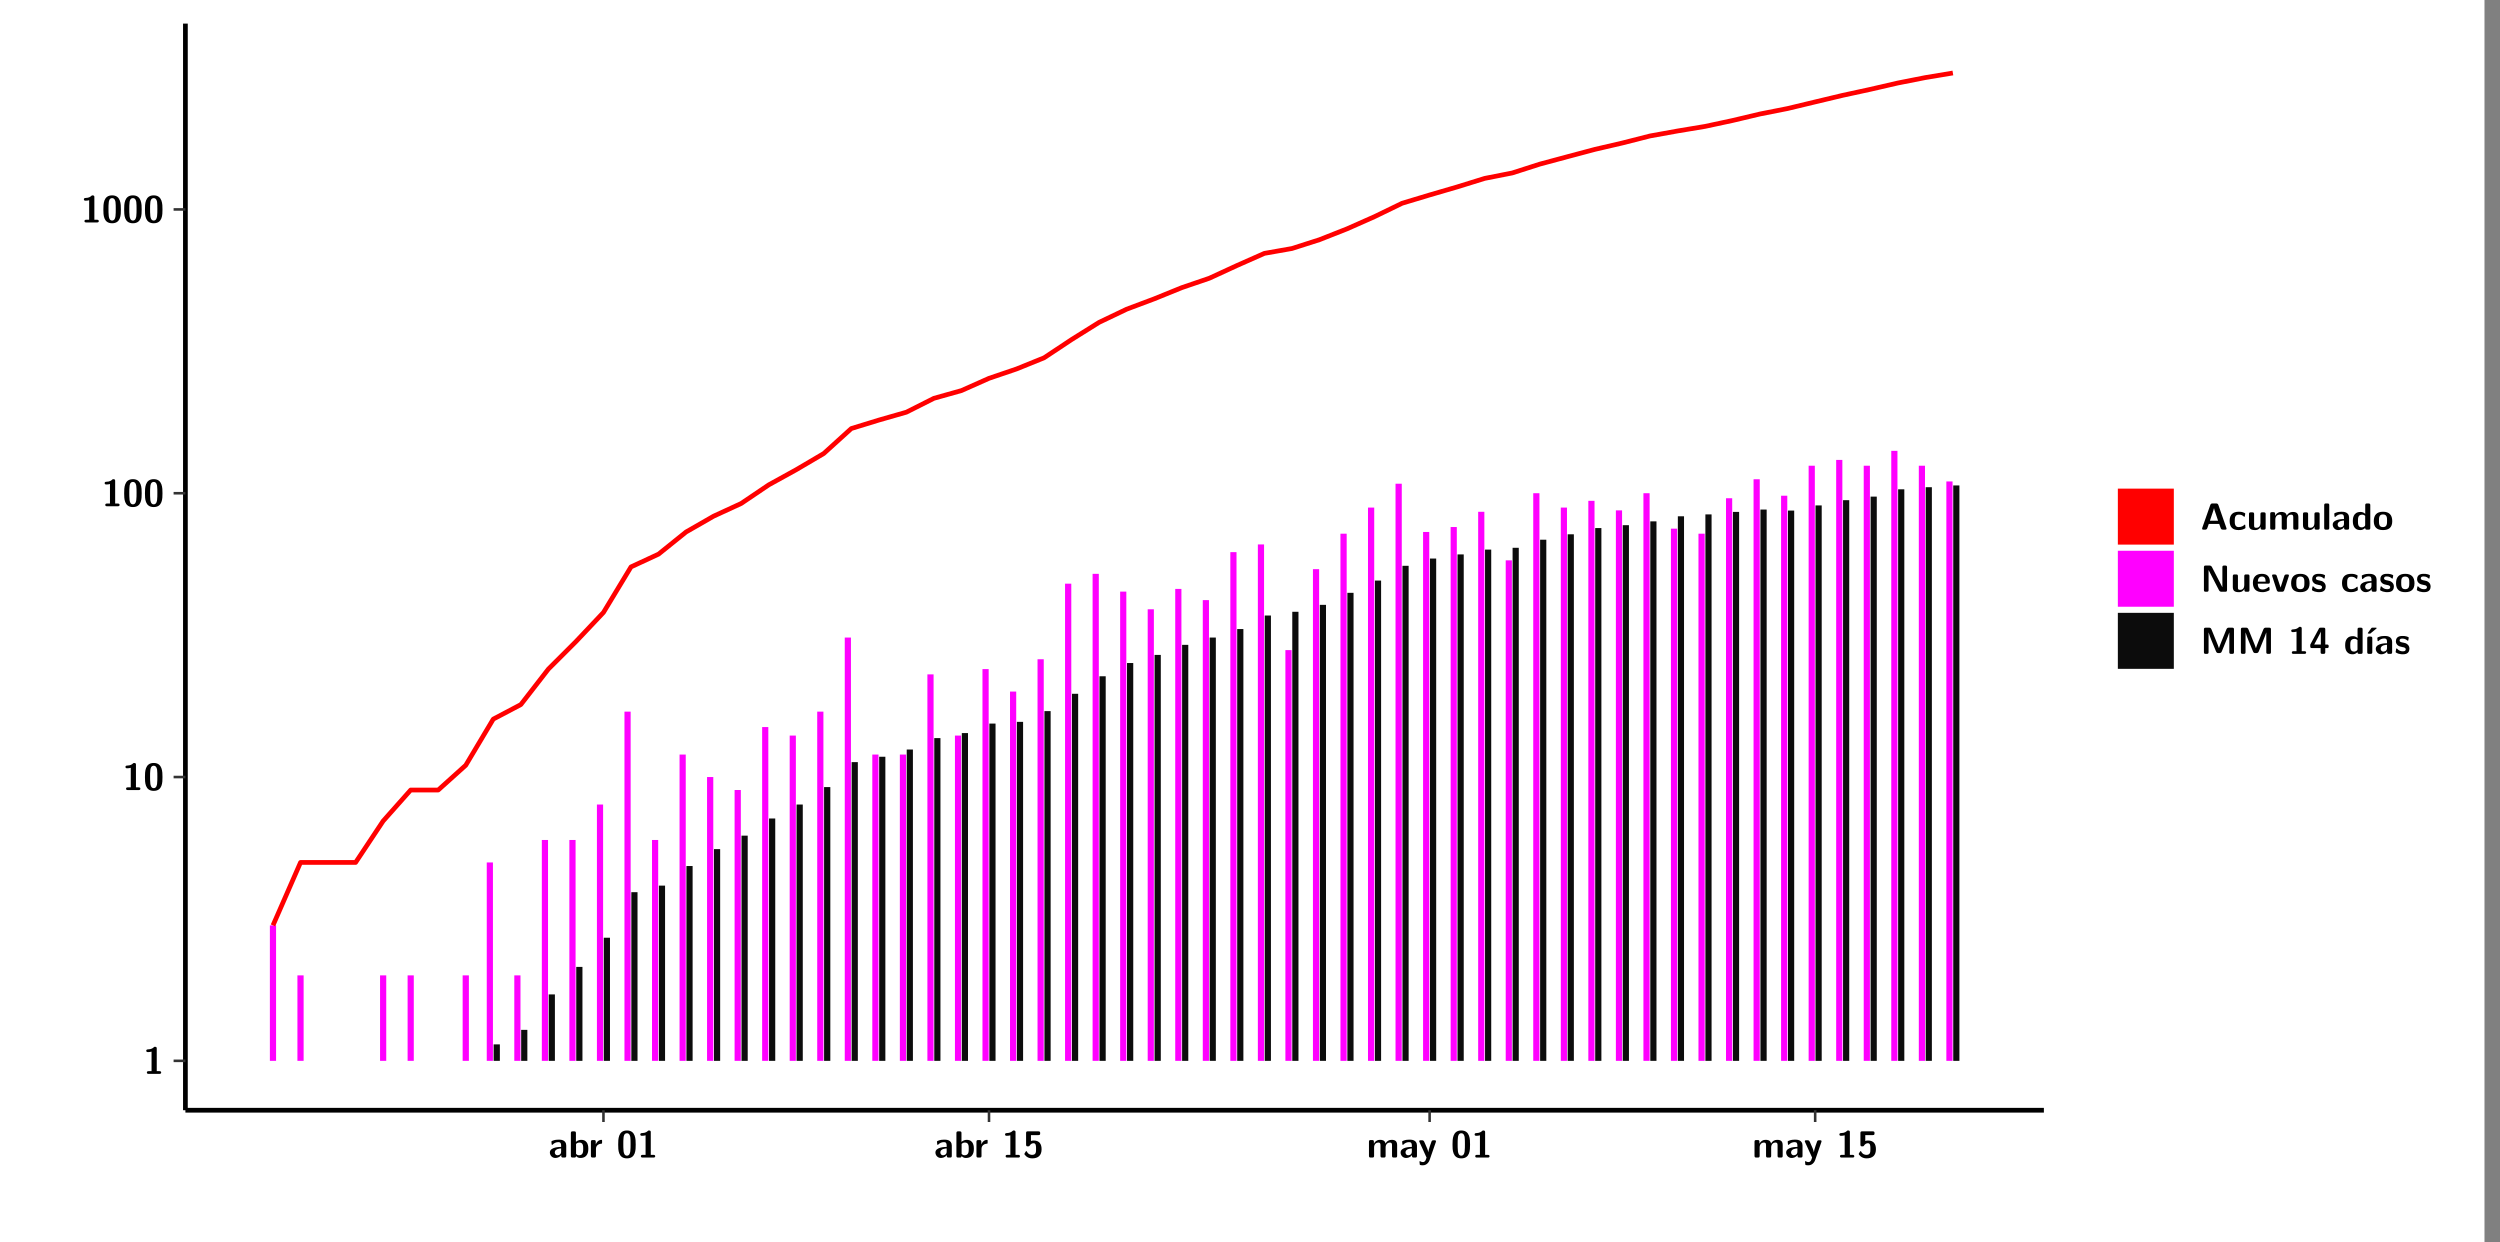 <?xml version="1.0" encoding="UTF-8"?>
<svg xmlns="http://www.w3.org/2000/svg" xmlns:xlink="http://www.w3.org/1999/xlink" width="579.653pt" height="288pt" viewBox="0 0 579.653 288" version="1.1">
<rect x="0" y="0" width="579.653" height="288" fill="#808080" stroke="none"/>
<defs>
<g>
<symbol overflow="visible" id="glyph0-0">
<path style="stroke:none;" d=""/>
</symbol>
<symbol overflow="visible" id="glyph0-1">
<path style="stroke:none;" d="M 3.109 -5.859 C 3.109 -6.016 3.109 -6.281 2.719 -6.281 C 2.547 -6.281 2.516 -6.266 2.406 -6.156 C 2.25 -6.016 1.922 -5.688 1.047 -5.672 C 0.891 -5.672 0.672 -5.609 0.672 -5.359 C 0.672 -5.047 0.969 -5.047 1.094 -5.047 C 1.344 -5.047 1.656 -5.078 1.906 -5.156 L 1.906 -0.625 L 1.234 -0.625 C 1.109 -0.625 0.812 -0.625 0.812 -0.312 C 0.812 0 1.109 0 1.234 0 L 3.719 0 C 3.828 0 4.141 0 4.141 -0.312 C 4.141 -0.625 3.828 -0.625 3.719 -0.625 L 3.109 -0.625 Z M 3.109 -5.859 "/>
</symbol>
<symbol overflow="visible" id="glyph0-2">
<path style="stroke:none;" d="M 4.438 -3 C 4.438 -4.203 4.438 -6.281 2.406 -6.281 C 0.375 -6.281 0.375 -4.219 0.375 -3 C 0.375 -1.812 0.375 0.188 2.406 0.188 C 4.438 0.188 4.438 -1.781 4.438 -3 Z M 2.406 -0.438 C 1.75 -0.438 1.656 -1.25 1.625 -1.484 C 1.562 -1.953 1.562 -2.766 1.562 -3.125 C 1.562 -3.641 1.562 -4.203 1.625 -4.641 C 1.641 -4.875 1.734 -5.641 2.406 -5.641 C 3.047 -5.641 3.156 -4.906 3.188 -4.734 C 3.25 -4.281 3.25 -3.594 3.25 -3.125 C 3.25 -2.625 3.25 -1.953 3.188 -1.469 C 3.156 -1.234 3.062 -0.438 2.406 -0.438 Z M 2.406 -0.438 "/>
</symbol>
<symbol overflow="visible" id="glyph0-3">
<path style="stroke:none;" d="M 4.062 -2.766 C 4.062 -4.156 2.734 -4.156 2.297 -4.156 C 1.891 -4.156 1.453 -4.125 0.859 -3.891 C 0.672 -3.797 0.625 -3.781 0.625 -3.688 C 0.625 -3.625 0.688 -3.109 0.688 -3.047 C 0.703 -2.984 0.75 -2.938 0.812 -2.938 C 0.844 -2.938 0.875 -2.969 0.906 -3 C 1.281 -3.391 1.719 -3.578 2.266 -3.578 C 2.734 -3.578 2.875 -3.297 2.875 -2.781 L 2.875 -2.469 C 2.562 -2.469 0.266 -2.453 0.266 -1.172 C 0.266 -0.547 0.766 0.094 1.531 0.094 C 1.828 0.094 2.484 0.016 2.906 -0.594 L 2.906 -0.422 C 2.906 -0.141 2.969 0 3.328 0 L 3.641 0 C 3.984 0 4.062 -0.109 4.062 -0.422 Z M 2.875 -1.344 C 2.875 -0.531 2.047 -0.531 2.016 -0.531 C 1.641 -0.531 1.406 -0.844 1.406 -1.188 C 1.406 -2.047 2.625 -2.109 2.875 -2.109 Z M 2.875 -1.344 "/>
</symbol>
<symbol overflow="visible" id="glyph0-4">
<path style="stroke:none;" d="M 1.703 -5.656 C 1.703 -5.938 1.641 -6.078 1.281 -6.078 L 0.953 -6.078 C 0.641 -6.078 0.531 -5.984 0.531 -5.656 L 0.531 -0.422 C 0.531 -0.109 0.625 0 0.953 0 L 1.312 0 C 1.453 0 1.719 0 1.734 -0.344 C 2.125 0.094 2.578 0.094 2.719 0.094 C 4.578 0.094 4.578 -1.594 4.578 -2.031 C 4.578 -2.453 4.578 -4.109 2.938 -4.109 C 2.219 -4.109 1.781 -3.703 1.703 -3.625 Z M 1.734 -3.172 C 1.844 -3.281 2.109 -3.484 2.5 -3.484 C 3.391 -3.484 3.391 -2.672 3.391 -2.016 C 3.391 -1.375 3.391 -0.531 2.406 -0.531 C 2.047 -0.531 1.828 -0.75 1.734 -0.875 Z M 1.734 -3.172 "/>
</symbol>
<symbol overflow="visible" id="glyph0-5">
<path style="stroke:none;" d="M 1.703 -2.016 C 1.703 -2.844 2.391 -3.188 2.938 -3.219 C 3.109 -3.234 3.125 -3.234 3.125 -3.469 L 3.125 -3.875 C 3.125 -4.047 3.125 -4.109 2.969 -4.109 C 2.719 -4.109 2.078 -4.031 1.672 -3.078 L 1.656 -3.078 L 1.656 -3.641 C 1.656 -3.922 1.594 -4.062 1.234 -4.062 L 0.953 -4.062 C 0.641 -4.062 0.531 -3.969 0.531 -3.641 L 0.531 -0.422 C 0.531 -0.109 0.625 0 0.953 0 L 1.281 0 C 1.609 0 1.703 -0.109 1.703 -0.422 Z M 1.703 -2.016 "/>
</symbol>
<symbol overflow="visible" id="glyph0-6">
<path style="stroke:none;" d="M 1.859 -5.203 L 3.578 -5.203 C 4 -5.203 4 -5.406 4 -5.641 C 4 -5.875 4 -6.078 3.578 -6.078 L 1.141 -6.078 C 0.875 -6.078 0.734 -6.031 0.734 -5.688 L 0.734 -3 C 0.734 -2.609 0.922 -2.594 1.172 -2.594 C 1.391 -2.594 1.469 -2.594 1.594 -2.812 C 1.812 -3.141 2.109 -3.328 2.469 -3.328 C 3.047 -3.328 3.047 -2.656 3.047 -1.969 C 3.047 -1.297 3.047 -0.625 2.125 -0.625 C 1.844 -0.625 1.25 -0.703 0.906 -1.406 C 0.875 -1.453 0.844 -1.5 0.781 -1.5 C 0.719 -1.5 0.703 -1.469 0.656 -1.391 C 0.531 -1.188 0.328 -0.891 0.328 -0.828 C 0.328 -0.75 0.891 0.188 2.141 0.188 C 3.562 0.188 4.328 -0.516 4.328 -1.938 C 4.328 -3.094 3.844 -3.953 2.5 -3.953 C 2.281 -3.953 2.078 -3.922 1.859 -3.844 Z M 1.859 -5.203 "/>
</symbol>
<symbol overflow="visible" id="glyph0-7">
<path style="stroke:none;" d="M 7.062 -2.844 C 7.062 -3.75 6.672 -4.109 5.781 -4.109 C 5.156 -4.109 4.688 -3.828 4.359 -3.25 C 4.219 -4.078 3.484 -4.109 3.109 -4.109 C 2.938 -4.109 2.578 -4.109 2.188 -3.828 C 1.906 -3.625 1.734 -3.344 1.672 -3.203 L 1.672 -3.641 C 1.672 -3.922 1.609 -4.062 1.25 -4.062 L 0.953 -4.062 C 0.625 -4.062 0.531 -3.969 0.531 -3.641 L 0.531 -0.422 C 0.531 -0.109 0.625 0 0.953 0 L 1.297 0 C 1.625 0 1.719 -0.109 1.719 -0.422 L 1.719 -2.359 C 1.719 -3.141 2.25 -3.484 2.688 -3.484 C 3.109 -3.484 3.203 -3.297 3.203 -2.828 L 3.203 -0.422 C 3.203 -0.109 3.297 0 3.625 0 L 3.969 0 C 4.297 0 4.391 -0.109 4.391 -0.422 L 4.391 -2.359 C 4.391 -3.141 4.922 -3.484 5.359 -3.484 C 5.781 -3.484 5.875 -3.297 5.875 -2.828 L 5.875 -0.422 C 5.875 -0.109 5.969 0 6.297 0 L 6.641 0 C 6.984 0 7.062 -0.109 7.062 -0.422 Z M 7.062 -2.844 "/>
</symbol>
<symbol overflow="visible" id="glyph0-8">
<path style="stroke:none;" d="M 4.109 -3.609 C 4.141 -3.719 4.141 -3.734 4.141 -3.781 C 4.141 -4.016 3.906 -4.016 3.797 -4.016 L 3.609 -4.016 C 3.469 -4.016 3.266 -4.016 3.141 -3.812 C 3.109 -3.766 2.406 -1.828 2.359 -1.25 L 2.344 -1.25 C 2.312 -1.672 1.953 -2.484 1.562 -3.328 C 1.328 -3.891 1.266 -4.016 0.828 -4.016 L 0.594 -4.016 C 0.469 -4.016 0.25 -4.016 0.25 -3.781 C 0.25 -3.75 0.281 -3.688 0.297 -3.641 L 1.953 0 C 1.891 0.188 1.859 0.281 1.828 0.375 C 1.734 0.656 1.578 1.047 1.109 1.047 C 0.812 1.047 0.609 0.922 0.516 0.875 C 0.469 0.844 0.453 0.828 0.422 0.828 C 0.391 0.828 0.312 0.859 0.312 0.969 C 0.312 1.031 0.375 1.641 0.391 1.672 C 0.469 1.781 0.953 1.797 1.094 1.797 C 2.172 1.797 2.609 0.766 2.672 0.547 Z M 4.109 -3.609 "/>
</symbol>
<symbol overflow="visible" id="glyph0-9">
<path style="stroke:none;" d="M 4.156 -5.703 C 4.031 -6.078 3.766 -6.078 3.594 -6.078 L 2.828 -6.078 C 2.641 -6.078 2.391 -6.078 2.266 -5.703 L 0.406 -0.406 C 0.375 -0.297 0.375 -0.281 0.375 -0.234 C 0.375 0 0.594 0 0.703 0 L 1.031 0 C 1.188 0 1.453 0 1.578 -0.344 L 1.922 -1.328 L 4.344 -1.328 L 4.641 -0.484 C 4.75 -0.172 4.812 0 5.234 0 L 5.703 0 C 5.828 0 6.047 0 6.047 -0.234 C 6.047 -0.281 6.047 -0.297 6 -0.406 Z M 2.812 -3.938 C 2.938 -4.328 3.062 -4.656 3.125 -4.969 L 3.141 -4.969 C 3.188 -4.766 3.188 -4.75 3.25 -4.547 L 4.078 -2.078 L 2.188 -2.078 Z M 2.812 -3.938 "/>
</symbol>
<symbol overflow="visible" id="glyph0-10">
<path style="stroke:none;" d="M 4 -0.438 C 4 -0.531 3.969 -0.938 3.953 -1.047 C 3.953 -1.078 3.938 -1.172 3.844 -1.172 C 3.812 -1.172 3.797 -1.172 3.703 -1.078 C 3.562 -0.953 3.141 -0.594 2.422 -0.594 C 1.516 -0.594 1.516 -1.469 1.516 -2.031 C 1.516 -2.75 1.562 -3.484 2.453 -3.484 C 3.031 -3.484 3.266 -3.344 3.578 -3.078 C 3.688 -2.984 3.703 -2.984 3.734 -2.984 C 3.828 -2.984 3.844 -3.062 3.844 -3.094 C 3.859 -3.172 3.953 -3.656 3.953 -3.703 C 3.953 -3.781 3.891 -3.812 3.75 -3.891 C 3.328 -4.078 3.062 -4.156 2.453 -4.156 C 1.141 -4.156 0.328 -3.547 0.328 -2.016 C 0.328 -0.562 1.078 0.094 2.406 0.094 C 2.641 0.094 3.172 0.094 3.75 -0.203 C 4 -0.344 4 -0.344 4 -0.438 Z M 4 -0.438 "/>
</symbol>
<symbol overflow="visible" id="glyph0-11">
<path style="stroke:none;" d="M 4.391 -3.594 C 4.391 -3.875 4.328 -4.016 3.969 -4.016 L 3.609 -4.016 C 3.281 -4.016 3.188 -3.906 3.188 -3.594 L 3.188 -1.516 C 3.188 -0.938 2.891 -0.438 2.266 -0.438 C 1.766 -0.438 1.719 -0.562 1.719 -1.031 L 1.719 -3.594 C 1.719 -3.875 1.656 -4.016 1.297 -4.016 L 0.953 -4.016 C 0.625 -4.016 0.531 -3.922 0.531 -3.594 L 0.531 -1.109 C 0.531 -0.172 1.031 0.094 1.953 0.094 C 2.188 0.094 2.812 0.094 3.219 -0.656 L 3.219 -0.422 C 3.219 -0.141 3.281 0 3.641 0 L 3.969 0 C 4.297 0 4.391 -0.109 4.391 -0.422 Z M 4.391 -3.594 "/>
</symbol>
<symbol overflow="visible" id="glyph0-12">
<path style="stroke:none;" d="M 1.703 -5.656 C 1.703 -5.938 1.641 -6.078 1.281 -6.078 L 0.953 -6.078 C 0.641 -6.078 0.531 -5.984 0.531 -5.656 L 0.531 -0.422 C 0.531 -0.109 0.625 0 0.953 0 L 1.281 0 C 1.609 0 1.703 -0.109 1.703 -0.422 Z M 1.703 -5.656 "/>
</symbol>
<symbol overflow="visible" id="glyph0-13">
<path style="stroke:none;" d="M 4.375 -5.656 C 4.375 -5.938 4.312 -6.078 3.953 -6.078 L 3.625 -6.078 C 3.297 -6.078 3.203 -5.969 3.203 -5.656 L 3.203 -3.672 C 2.812 -4.047 2.375 -4.109 2.109 -4.109 C 0.328 -4.109 0.328 -2.422 0.328 -2 C 0.328 -1.594 0.328 0.094 2.062 0.094 C 2.422 0.094 2.812 -0.016 3.188 -0.406 C 3.188 -0.094 3.297 0 3.609 0 L 3.953 0 C 4.281 0 4.375 -0.109 4.375 -0.422 Z M 3.188 -1.094 C 3.188 -0.953 3.188 -0.875 2.922 -0.688 C 2.703 -0.547 2.5 -0.531 2.406 -0.531 C 1.516 -0.531 1.516 -1.344 1.516 -2 C 1.516 -2.656 1.516 -3.484 2.5 -3.484 C 2.75 -3.484 2.984 -3.391 3.188 -3.203 Z M 3.188 -1.094 "/>
</symbol>
<symbol overflow="visible" id="glyph0-14">
<path style="stroke:none;" d="M 4.547 -1.969 C 4.547 -3.406 3.844 -4.156 2.406 -4.156 C 0.953 -4.156 0.266 -3.391 0.266 -1.969 C 0.266 -0.547 1.031 0.094 2.406 0.094 C 3.781 0.094 4.547 -0.531 4.547 -1.969 Z M 2.406 -0.594 C 1.469 -0.594 1.469 -1.375 1.469 -2.078 C 1.469 -2.75 1.469 -3.531 2.406 -3.531 C 3.344 -3.531 3.344 -2.766 3.344 -2.078 C 3.344 -1.391 3.344 -0.594 2.406 -0.594 Z M 2.406 -0.594 "/>
</symbol>
<symbol overflow="visible" id="glyph0-15">
<path style="stroke:none;" d="M 2.656 -5.734 C 2.469 -6.078 2.203 -6.078 2.031 -6.078 L 1.219 -6.078 C 0.906 -6.078 0.797 -5.984 0.797 -5.656 L 0.797 -0.422 C 0.797 -0.109 0.891 0 1.219 0 L 1.453 0 C 1.781 0 1.875 -0.109 1.875 -0.422 L 1.875 -5.016 L 1.891 -5.016 L 4.297 -0.344 C 4.484 0 4.75 0 4.922 0 L 5.734 0 C 6.062 0 6.156 -0.109 6.156 -0.422 L 6.156 -5.656 C 6.156 -5.938 6.094 -6.078 5.734 -6.078 L 5.5 -6.078 C 5.156 -6.078 5.078 -5.969 5.078 -5.656 L 5.078 -1.062 L 5.062 -1.062 Z M 2.656 -5.734 "/>
</symbol>
<symbol overflow="visible" id="glyph0-16">
<path style="stroke:none;" d="M 3.781 -1.875 C 3.984 -1.875 4.203 -1.891 4.203 -2.281 C 4.203 -3.406 3.672 -4.156 2.359 -4.156 C 0.969 -4.156 0.266 -3.375 0.266 -2.047 C 0.266 -0.609 1.109 0.094 2.484 0.094 C 2.812 0.094 3.312 0.047 3.891 -0.234 C 4.078 -0.328 4.141 -0.359 4.141 -0.469 C 4.141 -0.531 4.125 -0.781 4.109 -0.844 C 4.078 -1.125 4.062 -1.125 3.984 -1.125 C 3.953 -1.125 3.938 -1.125 3.844 -1.047 C 3.328 -0.594 2.797 -0.531 2.516 -0.531 C 1.531 -0.531 1.422 -1.312 1.391 -1.875 Z M 1.406 -2.344 C 1.422 -2.875 1.609 -3.531 2.359 -3.531 C 3.062 -3.531 3.203 -3.031 3.219 -2.344 Z M 1.406 -2.344 "/>
</symbol>
<symbol overflow="visible" id="glyph0-17">
<path style="stroke:none;" d="M 4.109 -3.609 C 4.141 -3.719 4.141 -3.75 4.141 -3.766 C 4.141 -4.016 3.922 -4.016 3.797 -4.016 L 3.609 -4.016 C 3.25 -4.016 3.141 -3.891 3.062 -3.641 L 2.203 -0.984 L 1.328 -3.641 C 1.266 -3.828 1.203 -4.016 0.781 -4.016 L 0.578 -4.016 C 0.453 -4.016 0.234 -4.016 0.234 -3.766 C 0.234 -3.75 0.234 -3.719 0.266 -3.609 L 1.312 -0.375 C 1.438 0 1.703 0 1.859 0 L 2.5 0 C 2.672 0 2.938 0 3.062 -0.375 Z M 4.109 -3.609 "/>
</symbol>
<symbol overflow="visible" id="glyph0-18">
<path style="stroke:none;" d="M 3.469 -1.234 C 3.469 -1.734 3.203 -2.031 3.047 -2.172 C 2.703 -2.484 2.391 -2.547 2.031 -2.609 C 1.547 -2.703 1.188 -2.766 1.188 -3.109 C 1.188 -3.469 1.484 -3.547 1.828 -3.547 C 2.406 -3.547 2.719 -3.328 2.953 -3.125 C 3.047 -3.047 3.062 -3.047 3.094 -3.047 C 3.188 -3.047 3.203 -3.125 3.203 -3.156 C 3.219 -3.219 3.312 -3.719 3.312 -3.766 C 3.312 -3.906 2.844 -4.031 2.75 -4.062 C 2.406 -4.156 2.125 -4.156 1.891 -4.156 C 1.5 -4.156 0.328 -4.156 0.328 -2.906 C 0.328 -2.484 0.516 -2.219 0.75 -2 C 1.062 -1.734 1.406 -1.672 1.906 -1.562 C 2.156 -1.531 2.609 -1.453 2.609 -1.062 C 2.609 -0.656 2.266 -0.594 1.922 -0.594 C 1.531 -0.594 1.047 -0.703 0.625 -1.188 C 0.594 -1.234 0.562 -1.266 0.516 -1.266 C 0.422 -1.266 0.406 -1.188 0.391 -1.125 C 0.375 -1.016 0.266 -0.516 0.266 -0.422 C 0.266 -0.266 0.922 -0.062 0.922 -0.047 C 1.406 0.094 1.766 0.094 1.922 0.094 C 2.359 0.094 3.469 0.062 3.469 -1.234 Z M 3.469 -1.234 "/>
</symbol>
<symbol overflow="visible" id="glyph0-19">
<path style="stroke:none;" d="M 4.859 -2.859 C 4.688 -2.422 4.359 -1.609 4.281 -1.312 C 4.203 -1.625 3.844 -2.484 3.656 -2.953 L 2.531 -5.719 C 2.391 -6.078 2.109 -6.078 1.953 -6.078 L 1.219 -6.078 C 0.906 -6.078 0.797 -5.984 0.797 -5.656 L 0.797 -0.422 C 0.797 -0.109 0.891 0 1.219 0 L 1.453 0 C 1.781 0 1.875 -0.109 1.875 -0.422 L 1.875 -4.953 L 1.891 -4.953 C 1.984 -4.562 2.375 -3.578 2.578 -3.062 L 3.609 -0.562 C 3.766 -0.188 3.969 -0.188 4.266 -0.188 C 4.562 -0.188 4.781 -0.188 4.938 -0.562 L 6.062 -3.328 C 6.141 -3.531 6.625 -4.719 6.672 -4.953 L 6.688 -4.953 L 6.688 -0.422 C 6.688 -0.141 6.75 0 7.109 0 L 7.344 0 C 7.672 0 7.766 -0.109 7.766 -0.422 L 7.766 -5.656 C 7.766 -5.938 7.703 -6.078 7.344 -6.078 L 6.609 -6.078 C 6.391 -6.078 6.172 -6.062 6.016 -5.703 Z M 4.859 -2.859 "/>
</symbol>
<symbol overflow="visible" id="glyph0-20">
<path style="stroke:none;" d="M 0.344 -2.297 C 0.266 -2.172 0.266 -2.141 0.266 -1.984 L 0.266 -1.766 C 0.266 -1.484 0.328 -1.344 0.688 -1.344 L 2.672 -1.344 L 2.672 -0.422 C 2.672 -0.141 2.719 0 3.078 0 L 3.328 0 C 3.656 0 3.75 -0.109 3.75 -0.422 L 3.75 -1.344 L 4.125 -1.344 C 4.391 -1.344 4.547 -1.406 4.547 -1.75 C 4.547 -2.078 4.422 -2.172 4.125 -2.172 L 3.75 -2.172 L 3.75 -5.656 C 3.75 -5.984 3.656 -6.078 3.328 -6.078 L 2.688 -6.078 C 2.531 -6.078 2.391 -6.078 2.281 -5.875 Z M 1.188 -2.172 C 2.578 -4.75 2.672 -5.016 2.703 -5.156 L 2.719 -5.156 L 2.719 -2.172 Z M 1.188 -2.172 "/>
</symbol>
<symbol overflow="visible" id="glyph0-21">
<path style="stroke:none;" d="M 3.906 -5.844 C 3.953 -5.875 4 -5.922 4 -5.969 C 4 -6.078 3.906 -6.078 3.766 -6.078 L 3.047 -6.078 C 2.875 -6.078 2.859 -6.078 2.781 -5.984 L 2.031 -4.953 C 1.953 -4.859 1.953 -4.844 1.953 -4.828 C 1.953 -4.703 2.047 -4.703 2.188 -4.703 L 2.516 -4.703 Z M 3.906 -5.844 "/>
</symbol>
<symbol overflow="visible" id="glyph0-22">
<path style="stroke:none;" d="M 1.703 -3.594 C 1.703 -3.875 1.641 -4.016 1.281 -4.016 L 0.953 -4.016 C 0.641 -4.016 0.531 -3.922 0.531 -3.594 L 0.531 -0.422 C 0.531 -0.109 0.625 0 0.953 0 L 1.281 0 C 1.609 0 1.703 -0.109 1.703 -0.422 Z M 1.703 -3.594 "/>
</symbol>
</g>
<clipPath id="clip1">
  <path d="M 0 0 L 576.008 0 L 576.008 288 L 0 288 Z M 0 0 "/>
</clipPath>
<clipPath id="clip2">
  <path d="M 42.988 5.477 L 473.898 5.477 L 473.898 257.414 L 42.988 257.414 Z M 42.988 5.477 "/>
</clipPath>
</defs>
<g id="surface1">
<g clip-path="url(#clip1)" clip-rule="nonzero">
<path style="fill-rule:nonzero;fill:rgb(100%,100%,100%);fill-opacity:1;stroke-width:0.598;stroke-linecap:round;stroke-linejoin:round;stroke:rgb(100%,100%,100%);stroke-opacity:1;stroke-miterlimit:10;" d="M 0 0 L 0 288.004 L 576.008 288.004 L 576.008 0 Z M 0 0 " transform="matrix(1,0,0,-1,0,288)"/>
</g>
<g clip-path="url(#clip2)" clip-rule="nonzero">
<path style=" stroke:none;fill-rule:nonzero;fill:rgb(100%,100%,100%);fill-opacity:1;" d="M 42.988 257.414 L 42.988 5.477 L 473.898 5.477 L 473.898 257.414 Z M 42.988 257.414 "/>
</g>
<path style=" stroke:none;fill-rule:nonzero;fill:rgb(100%,0%,100%);fill-opacity:1;" d="M 62.574 245.969 L 62.574 214.562 L 64.012 214.562 L 64.012 245.969 Z M 62.574 245.969 "/>
<path style=" stroke:none;fill-rule:nonzero;fill:rgb(100%,0%,100%);fill-opacity:1;" d="M 68.961 245.969 L 68.961 226.152 L 70.398 226.152 L 70.398 245.969 Z M 68.961 245.969 "/>
<path style=" stroke:none;fill-rule:nonzero;fill:rgb(100%,0%,100%);fill-opacity:1;" d="M 88.121 245.969 L 88.121 226.152 L 89.555 226.152 L 89.555 245.969 Z M 88.121 245.969 "/>
<path style=" stroke:none;fill-rule:nonzero;fill:rgb(100%,0%,100%);fill-opacity:1;" d="M 94.508 245.969 L 94.508 226.152 L 95.941 226.152 L 95.941 245.969 Z M 94.508 245.969 "/>
<path style=" stroke:none;fill-rule:nonzero;fill:rgb(100%,0%,100%);fill-opacity:1;" d="M 107.27 245.969 L 107.27 226.152 L 108.715 226.152 L 108.715 245.969 Z M 107.27 245.969 "/>
<path style=" stroke:none;fill-rule:nonzero;fill:rgb(100%,0%,100%);fill-opacity:1;" d="M 112.859 245.969 L 112.859 199.969 L 114.293 199.969 L 114.293 245.969 Z M 112.859 245.969 "/>
<path style=" stroke:none;fill-rule:nonzero;fill:rgb(4.999%,4.999%,4.999%);fill-opacity:1;" d="M 114.453 245.969 L 114.453 242.152 L 115.898 242.152 L 115.898 245.969 Z M 114.453 245.969 "/>
<path style=" stroke:none;fill-rule:nonzero;fill:rgb(100%,0%,100%);fill-opacity:1;" d="M 119.246 245.969 L 119.246 226.152 L 120.68 226.152 L 120.68 245.969 Z M 119.246 245.969 "/>
<path style=" stroke:none;fill-rule:nonzero;fill:rgb(4.999%,4.999%,4.999%);fill-opacity:1;" d="M 120.84 245.969 L 120.84 238.785 L 122.273 238.785 L 122.273 245.969 Z M 120.84 245.969 "/>
<path style=" stroke:none;fill-rule:nonzero;fill:rgb(100%,0%,100%);fill-opacity:1;" d="M 125.629 245.969 L 125.629 194.758 L 127.066 194.758 L 127.066 245.969 Z M 125.629 245.969 "/>
<path style=" stroke:none;fill-rule:nonzero;fill:rgb(4.999%,4.999%,4.999%);fill-opacity:1;" d="M 127.223 245.969 L 127.223 230.566 L 128.66 230.566 L 128.66 245.969 Z M 127.223 245.969 "/>
<path style=" stroke:none;fill-rule:nonzero;fill:rgb(100%,0%,100%);fill-opacity:1;" d="M 132.016 245.969 L 132.016 194.758 L 133.453 194.758 L 133.453 245.969 Z M 132.016 245.969 "/>
<path style=" stroke:none;fill-rule:nonzero;fill:rgb(4.999%,4.999%,4.999%);fill-opacity:1;" d="M 133.609 245.969 L 133.609 224.188 L 135.047 224.188 L 135.047 245.969 Z M 133.609 245.969 "/>
<path style=" stroke:none;fill-rule:nonzero;fill:rgb(100%,0%,100%);fill-opacity:1;" d="M 138.402 245.969 L 138.402 186.539 L 139.836 186.539 L 139.836 245.969 Z M 138.402 245.969 "/>
<path style=" stroke:none;fill-rule:nonzero;fill:rgb(4.999%,4.999%,4.999%);fill-opacity:1;" d="M 139.996 245.969 L 139.996 217.422 L 141.43 217.422 L 141.43 245.969 Z M 139.996 245.969 "/>
<path style=" stroke:none;fill-rule:nonzero;fill:rgb(100%,0%,100%);fill-opacity:1;" d="M 144.789 245.969 L 144.789 165 L 146.223 165 L 146.223 245.969 Z M 144.789 245.969 "/>
<path style=" stroke:none;fill-rule:nonzero;fill:rgb(4.999%,4.999%,4.999%);fill-opacity:1;" d="M 146.383 245.969 L 146.383 206.863 L 147.816 206.863 L 147.816 245.969 Z M 146.383 245.969 "/>
<path style=" stroke:none;fill-rule:nonzero;fill:rgb(100%,0%,100%);fill-opacity:1;" d="M 151.176 245.969 L 151.176 194.758 L 152.609 194.758 L 152.609 245.969 Z M 151.176 245.969 "/>
<path style=" stroke:none;fill-rule:nonzero;fill:rgb(4.999%,4.999%,4.999%);fill-opacity:1;" d="M 152.77 245.969 L 152.77 205.34 L 154.203 205.34 L 154.203 245.969 Z M 152.77 245.969 "/>
<path style=" stroke:none;fill-rule:nonzero;fill:rgb(100%,0%,100%);fill-opacity:1;" d="M 157.562 245.969 L 157.562 174.953 L 158.996 174.953 L 158.996 245.969 Z M 157.562 245.969 "/>
<path style=" stroke:none;fill-rule:nonzero;fill:rgb(4.999%,4.999%,4.999%);fill-opacity:1;" d="M 159.156 245.969 L 159.156 200.797 L 160.59 200.797 L 160.59 245.969 Z M 159.156 245.969 "/>
<path style=" stroke:none;fill-rule:nonzero;fill:rgb(100%,0%,100%);fill-opacity:1;" d="M 163.938 245.969 L 163.938 180.164 L 165.383 180.164 L 165.383 245.969 Z M 163.938 245.969 "/>
<path style=" stroke:none;fill-rule:nonzero;fill:rgb(4.999%,4.999%,4.999%);fill-opacity:1;" d="M 165.543 245.969 L 165.543 196.879 L 166.977 196.879 L 166.977 245.969 Z M 165.543 245.969 "/>
<path style=" stroke:none;fill-rule:nonzero;fill:rgb(100%,0%,100%);fill-opacity:1;" d="M 170.324 245.969 L 170.324 183.172 L 171.77 183.172 L 171.77 245.969 Z M 170.324 245.969 "/>
<path style=" stroke:none;fill-rule:nonzero;fill:rgb(4.999%,4.999%,4.999%);fill-opacity:1;" d="M 171.926 245.969 L 171.926 193.754 L 173.363 193.754 L 173.363 245.969 Z M 171.926 245.969 "/>
<path style=" stroke:none;fill-rule:nonzero;fill:rgb(100%,0%,100%);fill-opacity:1;" d="M 176.711 245.969 L 176.711 168.578 L 178.145 168.578 L 178.145 245.969 Z M 176.711 245.969 "/>
<path style=" stroke:none;fill-rule:nonzero;fill:rgb(4.999%,4.999%,4.999%);fill-opacity:1;" d="M 178.312 245.969 L 178.312 189.777 L 179.75 189.777 L 179.75 245.969 Z M 178.312 245.969 "/>
<path style=" stroke:none;fill-rule:nonzero;fill:rgb(100%,0%,100%);fill-opacity:1;" d="M 183.098 245.969 L 183.098 170.551 L 184.531 170.551 L 184.531 245.969 Z M 183.098 245.969 "/>
<path style=" stroke:none;fill-rule:nonzero;fill:rgb(4.999%,4.999%,4.999%);fill-opacity:1;" d="M 184.691 245.969 L 184.691 186.539 L 186.133 186.539 L 186.133 245.969 Z M 184.691 245.969 "/>
<path style=" stroke:none;fill-rule:nonzero;fill:rgb(100%,0%,100%);fill-opacity:1;" d="M 189.48 245.969 L 189.48 165 L 190.918 165 L 190.918 245.969 Z M 189.48 245.969 "/>
<path style=" stroke:none;fill-rule:nonzero;fill:rgb(4.999%,4.999%,4.999%);fill-opacity:1;" d="M 191.074 245.969 L 191.074 182.496 L 192.52 182.496 L 192.52 245.969 Z M 191.074 245.969 "/>
<path style=" stroke:none;fill-rule:nonzero;fill:rgb(100%,0%,100%);fill-opacity:1;" d="M 195.867 245.969 L 195.867 147.824 L 197.301 147.824 L 197.301 245.969 Z M 195.867 245.969 "/>
<path style=" stroke:none;fill-rule:nonzero;fill:rgb(4.999%,4.999%,4.999%);fill-opacity:1;" d="M 197.461 245.969 L 197.461 176.707 L 198.898 176.707 L 198.898 245.969 Z M 197.461 245.969 "/>
<path style=" stroke:none;fill-rule:nonzero;fill:rgb(100%,0%,100%);fill-opacity:1;" d="M 202.254 245.969 L 202.254 174.953 L 203.688 174.953 L 203.688 245.969 Z M 202.254 245.969 "/>
<path style=" stroke:none;fill-rule:nonzero;fill:rgb(4.999%,4.999%,4.999%);fill-opacity:1;" d="M 203.848 245.969 L 203.848 175.461 L 205.281 175.461 L 205.281 245.969 Z M 203.848 245.969 "/>
<path style=" stroke:none;fill-rule:nonzero;fill:rgb(100%,0%,100%);fill-opacity:1;" d="M 208.641 245.969 L 208.641 174.953 L 210.074 174.953 L 210.074 245.969 Z M 208.641 245.969 "/>
<path style=" stroke:none;fill-rule:nonzero;fill:rgb(4.999%,4.999%,4.999%);fill-opacity:1;" d="M 210.234 245.969 L 210.234 173.785 L 211.668 173.785 L 211.668 245.969 Z M 210.234 245.969 "/>
<path style=" stroke:none;fill-rule:nonzero;fill:rgb(100%,0%,100%);fill-opacity:1;" d="M 215.027 245.969 L 215.027 156.363 L 216.461 156.363 L 216.461 245.969 Z M 215.027 245.969 "/>
<path style=" stroke:none;fill-rule:nonzero;fill:rgb(4.999%,4.999%,4.999%);fill-opacity:1;" d="M 216.621 245.969 L 216.621 171.137 L 218.055 171.137 L 218.055 245.969 Z M 216.621 245.969 "/>
<path style=" stroke:none;fill-rule:nonzero;fill:rgb(100%,0%,100%);fill-opacity:1;" d="M 221.414 245.969 L 221.414 170.551 L 222.848 170.551 L 222.848 245.969 Z M 221.414 245.969 "/>
<path style=" stroke:none;fill-rule:nonzero;fill:rgb(4.999%,4.999%,4.999%);fill-opacity:1;" d="M 223.008 245.969 L 223.008 169.973 L 224.441 169.973 L 224.441 245.969 Z M 223.008 245.969 "/>
<path style=" stroke:none;fill-rule:nonzero;fill:rgb(100%,0%,100%);fill-opacity:1;" d="M 227.797 245.969 L 227.797 155.137 L 229.234 155.137 L 229.234 245.969 Z M 227.797 245.969 "/>
<path style=" stroke:none;fill-rule:nonzero;fill:rgb(4.999%,4.999%,4.999%);fill-opacity:1;" d="M 229.395 245.969 L 229.395 167.77 L 230.828 167.77 L 230.828 245.969 Z M 229.395 245.969 "/>
<path style=" stroke:none;fill-rule:nonzero;fill:rgb(100%,0%,100%);fill-opacity:1;" d="M 234.184 245.969 L 234.184 160.348 L 235.621 160.348 L 235.621 245.969 Z M 234.184 245.969 "/>
<path style=" stroke:none;fill-rule:nonzero;fill:rgb(4.999%,4.999%,4.999%);fill-opacity:1;" d="M 235.777 245.969 L 235.777 167.371 L 237.215 167.371 L 237.215 245.969 Z M 235.777 245.969 "/>
<path style=" stroke:none;fill-rule:nonzero;fill:rgb(100%,0%,100%);fill-opacity:1;" d="M 240.562 245.969 L 240.562 152.855 L 242.004 152.855 L 242.004 245.969 Z M 240.562 245.969 "/>
<path style=" stroke:none;fill-rule:nonzero;fill:rgb(4.999%,4.999%,4.999%);fill-opacity:1;" d="M 242.164 245.969 L 242.164 164.879 L 243.602 164.879 L 243.602 245.969 Z M 242.164 245.969 "/>
<path style=" stroke:none;fill-rule:nonzero;fill:rgb(100%,0%,100%);fill-opacity:1;" d="M 246.945 245.969 L 246.945 135.332 L 248.391 135.332 L 248.391 245.969 Z M 246.945 245.969 "/>
<path style=" stroke:none;fill-rule:nonzero;fill:rgb(4.999%,4.999%,4.999%);fill-opacity:1;" d="M 248.551 245.969 L 248.551 160.863 L 249.984 160.863 L 249.984 245.969 Z M 248.551 245.969 "/>
<path style=" stroke:none;fill-rule:nonzero;fill:rgb(100%,0%,100%);fill-opacity:1;" d="M 253.332 245.969 L 253.332 133.051 L 254.77 133.051 L 254.77 245.969 Z M 253.332 245.969 "/>
<path style=" stroke:none;fill-rule:nonzero;fill:rgb(4.999%,4.999%,4.999%);fill-opacity:1;" d="M 254.926 245.969 L 254.926 156.801 L 256.371 156.801 L 256.371 245.969 Z M 254.926 245.969 "/>
<path style=" stroke:none;fill-rule:nonzero;fill:rgb(100%,0%,100%);fill-opacity:1;" d="M 259.719 245.969 L 259.719 137.172 L 261.152 137.172 L 261.152 245.969 Z M 259.719 245.969 "/>
<path style=" stroke:none;fill-rule:nonzero;fill:rgb(4.999%,4.999%,4.999%);fill-opacity:1;" d="M 261.312 245.969 L 261.312 153.73 L 262.758 153.73 L 262.758 245.969 Z M 261.312 245.969 "/>
<path style=" stroke:none;fill-rule:nonzero;fill:rgb(100%,0%,100%);fill-opacity:1;" d="M 266.105 245.969 L 266.105 141.27 L 267.539 141.27 L 267.539 245.969 Z M 266.105 245.969 "/>
<path style=" stroke:none;fill-rule:nonzero;fill:rgb(4.999%,4.999%,4.999%);fill-opacity:1;" d="M 267.699 245.969 L 267.699 151.848 L 269.145 151.848 L 269.145 245.969 Z M 267.699 245.969 "/>
<path style=" stroke:none;fill-rule:nonzero;fill:rgb(100%,0%,100%);fill-opacity:1;" d="M 272.492 245.969 L 272.492 136.547 L 273.926 136.547 L 273.926 245.969 Z M 272.492 245.969 "/>
<path style=" stroke:none;fill-rule:nonzero;fill:rgb(4.999%,4.999%,4.999%);fill-opacity:1;" d="M 274.086 245.969 L 274.086 149.516 L 275.52 149.516 L 275.52 245.969 Z M 274.086 245.969 "/>
<path style=" stroke:none;fill-rule:nonzero;fill:rgb(100%,0%,100%);fill-opacity:1;" d="M 278.879 245.969 L 278.879 139.145 L 280.312 139.145 L 280.312 245.969 Z M 278.879 245.969 "/>
<path style=" stroke:none;fill-rule:nonzero;fill:rgb(4.999%,4.999%,4.999%);fill-opacity:1;" d="M 280.473 245.969 L 280.473 147.824 L 281.906 147.824 L 281.906 245.969 Z M 280.473 245.969 "/>
<path style=" stroke:none;fill-rule:nonzero;fill:rgb(100%,0%,100%);fill-opacity:1;" d="M 285.266 245.969 L 285.266 128.02 L 286.699 128.02 L 286.699 245.969 Z M 285.266 245.969 "/>
<path style=" stroke:none;fill-rule:nonzero;fill:rgb(4.999%,4.999%,4.999%);fill-opacity:1;" d="M 286.859 245.969 L 286.859 145.852 L 288.293 145.852 L 288.293 245.969 Z M 286.859 245.969 "/>
<path style=" stroke:none;fill-rule:nonzero;fill:rgb(100%,0%,100%);fill-opacity:1;" d="M 291.648 245.969 L 291.648 126.234 L 293.086 126.234 L 293.086 245.969 Z M 291.648 245.969 "/>
<path style=" stroke:none;fill-rule:nonzero;fill:rgb(4.999%,4.999%,4.999%);fill-opacity:1;" d="M 293.242 245.969 L 293.242 142.715 L 294.68 142.715 L 294.68 245.969 Z M 293.242 245.969 "/>
<path style=" stroke:none;fill-rule:nonzero;fill:rgb(100%,0%,100%);fill-opacity:1;" d="M 298.035 245.969 L 298.035 150.734 L 299.473 150.734 L 299.473 245.969 Z M 298.035 245.969 "/>
<path style=" stroke:none;fill-rule:nonzero;fill:rgb(4.999%,4.999%,4.999%);fill-opacity:1;" d="M 299.629 245.969 L 299.629 141.848 L 301.066 141.848 L 301.066 245.969 Z M 299.629 245.969 "/>
<path style=" stroke:none;fill-rule:nonzero;fill:rgb(100%,0%,100%);fill-opacity:1;" d="M 304.422 245.969 L 304.422 131.965 L 305.855 131.965 L 305.855 245.969 Z M 304.422 245.969 "/>
<path style=" stroke:none;fill-rule:nonzero;fill:rgb(4.999%,4.999%,4.999%);fill-opacity:1;" d="M 306.016 245.969 L 306.016 140.242 L 307.449 140.242 L 307.449 245.969 Z M 306.016 245.969 "/>
<path style=" stroke:none;fill-rule:nonzero;fill:rgb(100%,0%,100%);fill-opacity:1;" d="M 310.797 245.969 L 310.797 123.742 L 312.242 123.742 L 312.242 245.969 Z M 310.797 245.969 "/>
<path style=" stroke:none;fill-rule:nonzero;fill:rgb(4.999%,4.999%,4.999%);fill-opacity:1;" d="M 312.402 245.969 L 312.402 137.453 L 313.836 137.453 L 313.836 245.969 Z M 312.402 245.969 "/>
<path style=" stroke:none;fill-rule:nonzero;fill:rgb(100%,0%,100%);fill-opacity:1;" d="M 317.184 245.969 L 317.184 117.688 L 318.629 117.688 L 318.629 245.969 Z M 317.184 245.969 "/>
<path style=" stroke:none;fill-rule:nonzero;fill:rgb(4.999%,4.999%,4.999%);fill-opacity:1;" d="M 318.789 245.969 L 318.789 134.613 L 320.223 134.613 L 320.223 245.969 Z M 318.789 245.969 "/>
<path style=" stroke:none;fill-rule:nonzero;fill:rgb(100%,0%,100%);fill-opacity:1;" d="M 323.57 245.969 L 323.57 112.156 L 325.016 112.156 L 325.016 245.969 Z M 323.57 245.969 "/>
<path style=" stroke:none;fill-rule:nonzero;fill:rgb(4.999%,4.999%,4.999%);fill-opacity:1;" d="M 325.176 245.969 L 325.176 131.188 L 326.609 131.188 L 326.609 245.969 Z M 325.176 245.969 "/>
<path style=" stroke:none;fill-rule:nonzero;fill:rgb(100%,0%,100%);fill-opacity:1;" d="M 329.957 245.969 L 329.957 123.344 L 331.391 123.344 L 331.391 245.969 Z M 329.957 245.969 "/>
<path style=" stroke:none;fill-rule:nonzero;fill:rgb(4.999%,4.999%,4.999%);fill-opacity:1;" d="M 331.551 245.969 L 331.551 129.504 L 332.996 129.504 L 332.996 245.969 Z M 331.551 245.969 "/>
<path style=" stroke:none;fill-rule:nonzero;fill:rgb(100%,0%,100%);fill-opacity:1;" d="M 336.344 245.969 L 336.344 122.199 L 337.777 122.199 L 337.777 245.969 Z M 336.344 245.969 "/>
<path style=" stroke:none;fill-rule:nonzero;fill:rgb(4.999%,4.999%,4.999%);fill-opacity:1;" d="M 337.938 245.969 L 337.938 128.547 L 339.383 128.547 L 339.383 245.969 Z M 337.938 245.969 "/>
<path style=" stroke:none;fill-rule:nonzero;fill:rgb(100%,0%,100%);fill-opacity:1;" d="M 342.73 245.969 L 342.73 118.664 L 344.164 118.664 L 344.164 245.969 Z M 342.73 245.969 "/>
<path style=" stroke:none;fill-rule:nonzero;fill:rgb(4.999%,4.999%,4.999%);fill-opacity:1;" d="M 344.324 245.969 L 344.324 127.43 L 345.758 127.43 L 345.758 245.969 Z M 344.324 245.969 "/>
<path style=" stroke:none;fill-rule:nonzero;fill:rgb(100%,0%,100%);fill-opacity:1;" d="M 349.117 245.969 L 349.117 129.922 L 350.551 129.922 L 350.551 245.969 Z M 349.117 245.969 "/>
<path style=" stroke:none;fill-rule:nonzero;fill:rgb(4.999%,4.999%,4.999%);fill-opacity:1;" d="M 350.711 245.969 L 350.711 127.012 L 352.145 127.012 L 352.145 245.969 Z M 350.711 245.969 "/>
<path style=" stroke:none;fill-rule:nonzero;fill:rgb(100%,0%,100%);fill-opacity:1;" d="M 355.5 245.969 L 355.5 114.359 L 356.938 114.359 L 356.938 245.969 Z M 355.5 245.969 "/>
<path style=" stroke:none;fill-rule:nonzero;fill:rgb(4.999%,4.999%,4.999%);fill-opacity:1;" d="M 357.094 245.969 L 357.094 125.137 L 358.531 125.137 L 358.531 245.969 Z M 357.094 245.969 "/>
<path style=" stroke:none;fill-rule:nonzero;fill:rgb(100%,0%,100%);fill-opacity:1;" d="M 361.887 245.969 L 361.887 117.688 L 363.32 117.688 L 363.32 245.969 Z M 361.887 245.969 "/>
<path style=" stroke:none;fill-rule:nonzero;fill:rgb(4.999%,4.999%,4.999%);fill-opacity:1;" d="M 363.48 245.969 L 363.48 123.883 L 364.918 123.883 L 364.918 245.969 Z M 363.48 245.969 "/>
<path style=" stroke:none;fill-rule:nonzero;fill:rgb(100%,0%,100%);fill-opacity:1;" d="M 368.273 245.969 L 368.273 116.121 L 369.707 116.121 L 369.707 245.969 Z M 368.273 245.969 "/>
<path style=" stroke:none;fill-rule:nonzero;fill:rgb(4.999%,4.999%,4.999%);fill-opacity:1;" d="M 369.867 245.969 L 369.867 122.438 L 371.301 122.438 L 371.301 245.969 Z M 369.867 245.969 "/>
<path style=" stroke:none;fill-rule:nonzero;fill:rgb(100%,0%,100%);fill-opacity:1;" d="M 374.66 245.969 L 374.66 118.336 L 376.094 118.336 L 376.094 245.969 Z M 374.66 245.969 "/>
<path style=" stroke:none;fill-rule:nonzero;fill:rgb(4.999%,4.999%,4.999%);fill-opacity:1;" d="M 376.254 245.969 L 376.254 121.77 L 377.688 121.77 L 377.688 245.969 Z M 376.254 245.969 "/>
<path style=" stroke:none;fill-rule:nonzero;fill:rgb(100%,0%,100%);fill-opacity:1;" d="M 381.047 245.969 L 381.047 114.359 L 382.48 114.359 L 382.48 245.969 Z M 381.047 245.969 "/>
<path style=" stroke:none;fill-rule:nonzero;fill:rgb(4.999%,4.999%,4.999%);fill-opacity:1;" d="M 382.641 245.969 L 382.641 120.883 L 384.074 120.883 L 384.074 245.969 Z M 382.641 245.969 "/>
<path style=" stroke:none;fill-rule:nonzero;fill:rgb(100%,0%,100%);fill-opacity:1;" d="M 387.422 245.969 L 387.422 122.578 L 388.867 122.578 L 388.867 245.969 Z M 387.422 245.969 "/>
<path style=" stroke:none;fill-rule:nonzero;fill:rgb(4.999%,4.999%,4.999%);fill-opacity:1;" d="M 389.027 245.969 L 389.027 119.707 L 390.461 119.707 L 390.461 245.969 Z M 389.027 245.969 "/>
<path style=" stroke:none;fill-rule:nonzero;fill:rgb(100%,0%,100%);fill-opacity:1;" d="M 393.809 245.969 L 393.809 123.742 L 395.254 123.742 L 395.254 245.969 Z M 393.809 245.969 "/>
<path style=" stroke:none;fill-rule:nonzero;fill:rgb(4.999%,4.999%,4.999%);fill-opacity:1;" d="M 395.414 245.969 L 395.414 119.27 L 396.848 119.27 L 396.848 245.969 Z M 395.414 245.969 "/>
<path style=" stroke:none;fill-rule:nonzero;fill:rgb(100%,0%,100%);fill-opacity:1;" d="M 400.195 245.969 L 400.195 115.523 L 401.629 115.523 L 401.629 245.969 Z M 400.195 245.969 "/>
<path style=" stroke:none;fill-rule:nonzero;fill:rgb(4.999%,4.999%,4.999%);fill-opacity:1;" d="M 401.797 245.969 L 401.797 118.691 L 403.234 118.691 L 403.234 245.969 Z M 401.797 245.969 "/>
<path style=" stroke:none;fill-rule:nonzero;fill:rgb(100%,0%,100%);fill-opacity:1;" d="M 406.582 245.969 L 406.582 111.121 L 408.016 111.121 L 408.016 245.969 Z M 406.582 245.969 "/>
<path style=" stroke:none;fill-rule:nonzero;fill:rgb(4.999%,4.999%,4.999%);fill-opacity:1;" d="M 408.176 245.969 L 408.176 118.145 L 409.621 118.145 L 409.621 245.969 Z M 408.176 245.969 "/>
<path style=" stroke:none;fill-rule:nonzero;fill:rgb(100%,0%,100%);fill-opacity:1;" d="M 412.965 245.969 L 412.965 114.938 L 414.402 114.938 L 414.402 245.969 Z M 412.965 245.969 "/>
<path style=" stroke:none;fill-rule:nonzero;fill:rgb(4.999%,4.999%,4.999%);fill-opacity:1;" d="M 414.562 245.969 L 414.562 118.383 L 416.004 118.383 L 416.004 245.969 Z M 414.562 245.969 "/>
<path style=" stroke:none;fill-rule:nonzero;fill:rgb(100%,0%,100%);fill-opacity:1;" d="M 419.352 245.969 L 419.352 107.984 L 420.789 107.984 L 420.789 245.969 Z M 419.352 245.969 "/>
<path style=" stroke:none;fill-rule:nonzero;fill:rgb(4.999%,4.999%,4.999%);fill-opacity:1;" d="M 420.945 245.969 L 420.945 117.188 L 422.383 117.188 L 422.383 245.969 Z M 420.945 245.969 "/>
<path style=" stroke:none;fill-rule:nonzero;fill:rgb(100%,0%,100%);fill-opacity:1;" d="M 425.738 245.969 L 425.738 106.637 L 427.172 106.637 L 427.172 245.969 Z M 425.738 245.969 "/>
<path style=" stroke:none;fill-rule:nonzero;fill:rgb(4.999%,4.999%,4.999%);fill-opacity:1;" d="M 427.332 245.969 L 427.332 115.973 L 428.77 115.973 L 428.77 245.969 Z M 427.332 245.969 "/>
<path style=" stroke:none;fill-rule:nonzero;fill:rgb(100%,0%,100%);fill-opacity:1;" d="M 432.125 245.969 L 432.125 107.984 L 433.559 107.984 L 433.559 245.969 Z M 432.125 245.969 "/>
<path style=" stroke:none;fill-rule:nonzero;fill:rgb(4.999%,4.999%,4.999%);fill-opacity:1;" d="M 433.719 245.969 L 433.719 115.145 L 435.152 115.145 L 435.152 245.969 Z M 433.719 245.969 "/>
<path style=" stroke:none;fill-rule:nonzero;fill:rgb(100%,0%,100%);fill-opacity:1;" d="M 438.512 245.969 L 438.512 104.535 L 439.945 104.535 L 439.945 245.969 Z M 438.512 245.969 "/>
<path style=" stroke:none;fill-rule:nonzero;fill:rgb(4.999%,4.999%,4.999%);fill-opacity:1;" d="M 440.105 245.969 L 440.105 113.453 L 441.539 113.453 L 441.539 245.969 Z M 440.105 245.969 "/>
<path style=" stroke:none;fill-rule:nonzero;fill:rgb(100%,0%,100%);fill-opacity:1;" d="M 444.898 245.969 L 444.898 107.984 L 446.332 107.984 L 446.332 245.969 Z M 444.898 245.969 "/>
<path style=" stroke:none;fill-rule:nonzero;fill:rgb(4.999%,4.999%,4.999%);fill-opacity:1;" d="M 446.492 245.969 L 446.492 112.965 L 447.926 112.965 L 447.926 245.969 Z M 446.492 245.969 "/>
<path style=" stroke:none;fill-rule:nonzero;fill:rgb(100%,0%,100%);fill-opacity:1;" d="M 451.285 245.969 L 451.285 111.629 L 452.719 111.629 L 452.719 245.969 Z M 451.285 245.969 "/>
<path style=" stroke:none;fill-rule:nonzero;fill:rgb(4.999%,4.999%,4.999%);fill-opacity:1;" d="M 452.879 245.969 L 452.879 112.555 L 454.312 112.555 L 454.312 245.969 Z M 452.879 245.969 "/>
<path style="fill:none;stroke-width:1.096;stroke-linecap:butt;stroke-linejoin:round;stroke:rgb(100%,0%,0%);stroke-opacity:1;stroke-miterlimit:10;" d="M 63.293 73.438 L 69.68 88.031 L 82.453 88.031 L 88.84 97.645 L 95.223 104.828 L 101.609 104.828 L 107.988 110.566 L 114.371 121.266 L 120.758 124.633 L 127.145 132.863 L 133.531 139.238 L 139.918 145.996 L 146.305 156.555 L 152.688 159.516 L 159.074 164.656 L 165.461 168.32 L 171.848 171.262 L 178.234 175.574 L 184.609 179.09 L 190.996 182.848 L 197.383 188.637 L 203.77 190.598 L 210.156 192.43 L 216.539 195.648 L 222.926 197.441 L 229.312 200.281 L 235.699 202.453 L 242.086 205.043 L 248.473 209.277 L 254.848 213.262 L 261.234 216.312 L 267.621 218.711 L 274.008 221.305 L 280.391 223.484 L 286.777 226.426 L 293.164 229.254 L 299.551 230.379 L 305.938 232.422 L 312.324 234.941 L 318.707 237.77 L 325.094 240.871 L 331.473 242.793 L 337.855 244.656 L 344.242 246.637 L 350.629 247.895 L 357.016 249.945 L 363.402 251.66 L 369.789 253.363 L 376.176 254.848 L 382.559 256.473 L 388.945 257.629 L 395.332 258.691 L 401.707 260.059 L 408.094 261.574 L 414.48 262.836 L 420.867 264.371 L 427.254 265.895 L 433.641 267.281 L 440.027 268.754 L 446.41 270.012 L 452.797 271.078 " transform="matrix(1,0,0,-1,0,288)"/>
<path style="fill:none;stroke-width:1.096;stroke-linecap:butt;stroke-linejoin:round;stroke:rgb(0%,0%,0%);stroke-opacity:1;stroke-miterlimit:10;" d="M 42.988 30.586 L 42.988 282.523 " transform="matrix(1,0,0,-1,0,288)"/>
<g style="fill:rgb(0%,0%,0%);fill-opacity:1;">
  <use xlink:href="#glyph0-1" x="33.235" y="248.986"/>
</g>
<g style="fill:rgb(0%,0%,0%);fill-opacity:1;">
  <use xlink:href="#glyph0-1" x="28.413" y="183.183"/>
  <use xlink:href="#glyph0-2" x="33.235" y="183.183"/>
</g>
<g style="fill:rgb(0%,0%,0%);fill-opacity:1;">
  <use xlink:href="#glyph0-1" x="23.591" y="117.38"/>
  <use xlink:href="#glyph0-2" x="28.413" y="117.38"/>
  <use xlink:href="#glyph0-2" x="33.235" y="117.38"/>
</g>
<g style="fill:rgb(0%,0%,0%);fill-opacity:1;">
  <use xlink:href="#glyph0-1" x="18.769" y="51.577"/>
  <use xlink:href="#glyph0-2" x="23.591" y="51.577"/>
  <use xlink:href="#glyph0-2" x="28.413" y="51.577"/>
  <use xlink:href="#glyph0-2" x="33.235" y="51.577"/>
</g>
<path style="fill:none;stroke-width:0.598;stroke-linecap:butt;stroke-linejoin:round;stroke:rgb(20%,20%,20%);stroke-opacity:1;stroke-miterlimit:10;" d="M 40.25 42.031 L 42.988 42.031 " transform="matrix(1,0,0,-1,0,288)"/>
<path style="fill:none;stroke-width:0.598;stroke-linecap:butt;stroke-linejoin:round;stroke:rgb(20%,20%,20%);stroke-opacity:1;stroke-miterlimit:10;" d="M 40.25 107.836 L 42.988 107.836 " transform="matrix(1,0,0,-1,0,288)"/>
<path style="fill:none;stroke-width:0.598;stroke-linecap:butt;stroke-linejoin:round;stroke:rgb(20%,20%,20%);stroke-opacity:1;stroke-miterlimit:10;" d="M 40.25 173.641 L 42.988 173.641 " transform="matrix(1,0,0,-1,0,288)"/>
<path style="fill:none;stroke-width:0.598;stroke-linecap:butt;stroke-linejoin:round;stroke:rgb(20%,20%,20%);stroke-opacity:1;stroke-miterlimit:10;" d="M 40.25 239.445 L 42.988 239.445 " transform="matrix(1,0,0,-1,0,288)"/>
<path style="fill:none;stroke-width:1.096;stroke-linecap:butt;stroke-linejoin:round;stroke:rgb(0%,0%,0%);stroke-opacity:1;stroke-miterlimit:10;" d="M 42.988 30.586 L 473.898 30.586 " transform="matrix(1,0,0,-1,0,288)"/>
<path style="fill:none;stroke-width:0.598;stroke-linecap:butt;stroke-linejoin:round;stroke:rgb(20%,20%,20%);stroke-opacity:1;stroke-miterlimit:10;" d="M 139.918 27.848 L 139.918 30.586 " transform="matrix(1,0,0,-1,0,288)"/>
<path style="fill:none;stroke-width:0.598;stroke-linecap:butt;stroke-linejoin:round;stroke:rgb(20%,20%,20%);stroke-opacity:1;stroke-miterlimit:10;" d="M 229.312 27.848 L 229.312 30.586 " transform="matrix(1,0,0,-1,0,288)"/>
<path style="fill:none;stroke-width:0.598;stroke-linecap:butt;stroke-linejoin:round;stroke:rgb(20%,20%,20%);stroke-opacity:1;stroke-miterlimit:10;" d="M 331.473 27.848 L 331.473 30.586 " transform="matrix(1,0,0,-1,0,288)"/>
<path style="fill:none;stroke-width:0.598;stroke-linecap:butt;stroke-linejoin:round;stroke:rgb(20%,20%,20%);stroke-opacity:1;stroke-miterlimit:10;" d="M 420.867 27.848 L 420.867 30.586 " transform="matrix(1,0,0,-1,0,288)"/>
<g style="fill:rgb(0%,0%,0%);fill-opacity:1;">
  <use xlink:href="#glyph0-3" x="127.227" y="268.394"/>
  <use xlink:href="#glyph0-4" x="131.83" y="268.394"/>
</g>
<g style="fill:rgb(0%,0%,0%);fill-opacity:1;">
  <use xlink:href="#glyph0-5" x="136.477" y="268.394"/>
</g>
<g style="fill:rgb(0%,0%,0%);fill-opacity:1;">
  <use xlink:href="#glyph0-2" x="142.958" y="268.394"/>
  <use xlink:href="#glyph0-1" x="147.78" y="268.394"/>
</g>
<g style="fill:rgb(0%,0%,0%);fill-opacity:1;">
  <use xlink:href="#glyph0-3" x="216.622" y="268.394"/>
  <use xlink:href="#glyph0-4" x="221.225" y="268.394"/>
</g>
<g style="fill:rgb(0%,0%,0%);fill-opacity:1;">
  <use xlink:href="#glyph0-5" x="225.872" y="268.394"/>
</g>
<g style="fill:rgb(0%,0%,0%);fill-opacity:1;">
  <use xlink:href="#glyph0-1" x="232.353" y="268.394"/>
  <use xlink:href="#glyph0-6" x="237.175" y="268.394"/>
</g>
<g style="fill:rgb(0%,0%,0%);fill-opacity:1;">
  <use xlink:href="#glyph0-7" x="316.879" y="268.394"/>
  <use xlink:href="#glyph0-3" x="324.477" y="268.394"/>
</g>
<g style="fill:rgb(0%,0%,0%);fill-opacity:1;">
  <use xlink:href="#glyph0-8" x="328.808" y="268.394"/>
</g>
<g style="fill:rgb(0%,0%,0%);fill-opacity:1;">
  <use xlink:href="#glyph0-2" x="336.409" y="268.394"/>
  <use xlink:href="#glyph0-1" x="341.231" y="268.394"/>
</g>
<g style="fill:rgb(0%,0%,0%);fill-opacity:1;">
  <use xlink:href="#glyph0-7" x="406.274" y="268.394"/>
  <use xlink:href="#glyph0-3" x="413.872" y="268.394"/>
</g>
<g style="fill:rgb(0%,0%,0%);fill-opacity:1;">
  <use xlink:href="#glyph0-8" x="418.203" y="268.394"/>
</g>
<g style="fill:rgb(0%,0%,0%);fill-opacity:1;">
  <use xlink:href="#glyph0-1" x="425.804" y="268.394"/>
  <use xlink:href="#glyph0-6" x="430.626" y="268.394"/>
</g>
<path style=" stroke:none;fill-rule:nonzero;fill:rgb(100%,100%,100%);fill-opacity:1;" d="M 484.859 161.262 L 484.859 101.625 L 570.527 101.625 L 570.527 161.262 Z M 484.859 161.262 "/>
<path style=" stroke:none;fill-rule:nonzero;fill:rgb(100%,0%,0%);fill-opacity:1;" d="M 491.047 126.273 L 491.047 113.293 L 504.027 113.293 L 504.027 126.273 Z M 491.047 126.273 "/>
<path style=" stroke:none;fill-rule:nonzero;fill:rgb(100%,0%,100%);fill-opacity:1;" d="M 491.047 140.68 L 491.047 127.699 L 504.027 127.699 L 504.027 140.68 Z M 491.047 140.68 "/>
<path style=" stroke:none;fill-rule:nonzero;fill:rgb(4.999%,4.999%,4.999%);fill-opacity:1;" d="M 491.047 155.078 L 491.047 142.094 L 504.027 142.094 L 504.027 155.078 Z M 491.047 155.078 "/>
<g style="fill:rgb(0%,0%,0%);fill-opacity:1;">
  <use xlink:href="#glyph0-9" x="510.207" y="122.809"/>
  <use xlink:href="#glyph0-10" x="516.636" y="122.809"/>
  <use xlink:href="#glyph0-11" x="520.922" y="122.809"/>
  <use xlink:href="#glyph0-7" x="525.841" y="122.809"/>
  <use xlink:href="#glyph0-11" x="533.44" y="122.809"/>
  <use xlink:href="#glyph0-12" x="538.359" y="122.809"/>
  <use xlink:href="#glyph0-3" x="540.6" y="122.809"/>
  <use xlink:href="#glyph0-13" x="545.203" y="122.809"/>
  <use xlink:href="#glyph0-14" x="550.122" y="122.809"/>
</g>
<g style="fill:rgb(0%,0%,0%);fill-opacity:1;">
  <use xlink:href="#glyph0-15" x="510.207" y="137.205"/>
  <use xlink:href="#glyph0-11" x="517.172" y="137.205"/>
  <use xlink:href="#glyph0-16" x="522.092" y="137.205"/>
  <use xlink:href="#glyph0-17" x="526.573" y="137.205"/>
  <use xlink:href="#glyph0-14" x="530.956" y="137.205"/>
  <use xlink:href="#glyph0-18" x="535.778" y="137.205"/>
</g>
<g style="fill:rgb(0%,0%,0%);fill-opacity:1;">
  <use xlink:href="#glyph0-10" x="542.693" y="137.205"/>
  <use xlink:href="#glyph0-3" x="546.979" y="137.205"/>
  <use xlink:href="#glyph0-18" x="551.582" y="137.205"/>
  <use xlink:href="#glyph0-14" x="555.279" y="137.205"/>
  <use xlink:href="#glyph0-18" x="560.1" y="137.205"/>
</g>
<g style="fill:rgb(0%,0%,0%);fill-opacity:1;">
  <use xlink:href="#glyph0-19" x="510.207" y="151.611"/>
  <use xlink:href="#glyph0-19" x="518.779" y="151.611"/>
</g>
<g style="fill:rgb(0%,0%,0%);fill-opacity:1;">
  <use xlink:href="#glyph0-1" x="530.569" y="151.611"/>
  <use xlink:href="#glyph0-20" x="535.391" y="151.611"/>
</g>
<g style="fill:rgb(0%,0%,0%);fill-opacity:1;">
  <use xlink:href="#glyph0-13" x="543.422" y="151.611"/>
</g>
<g style="fill:rgb(0%,0%,0%);fill-opacity:1;">
  <use xlink:href="#glyph0-21" x="547.052" y="151.611"/>
</g>
<g style="fill:rgb(0%,0%,0%);fill-opacity:1;">
  <use xlink:href="#glyph0-22" x="548.341" y="151.611"/>
  <use xlink:href="#glyph0-3" x="550.582" y="151.611"/>
  <use xlink:href="#glyph0-18" x="555.185" y="151.611"/>
</g>
</g>
</svg>
